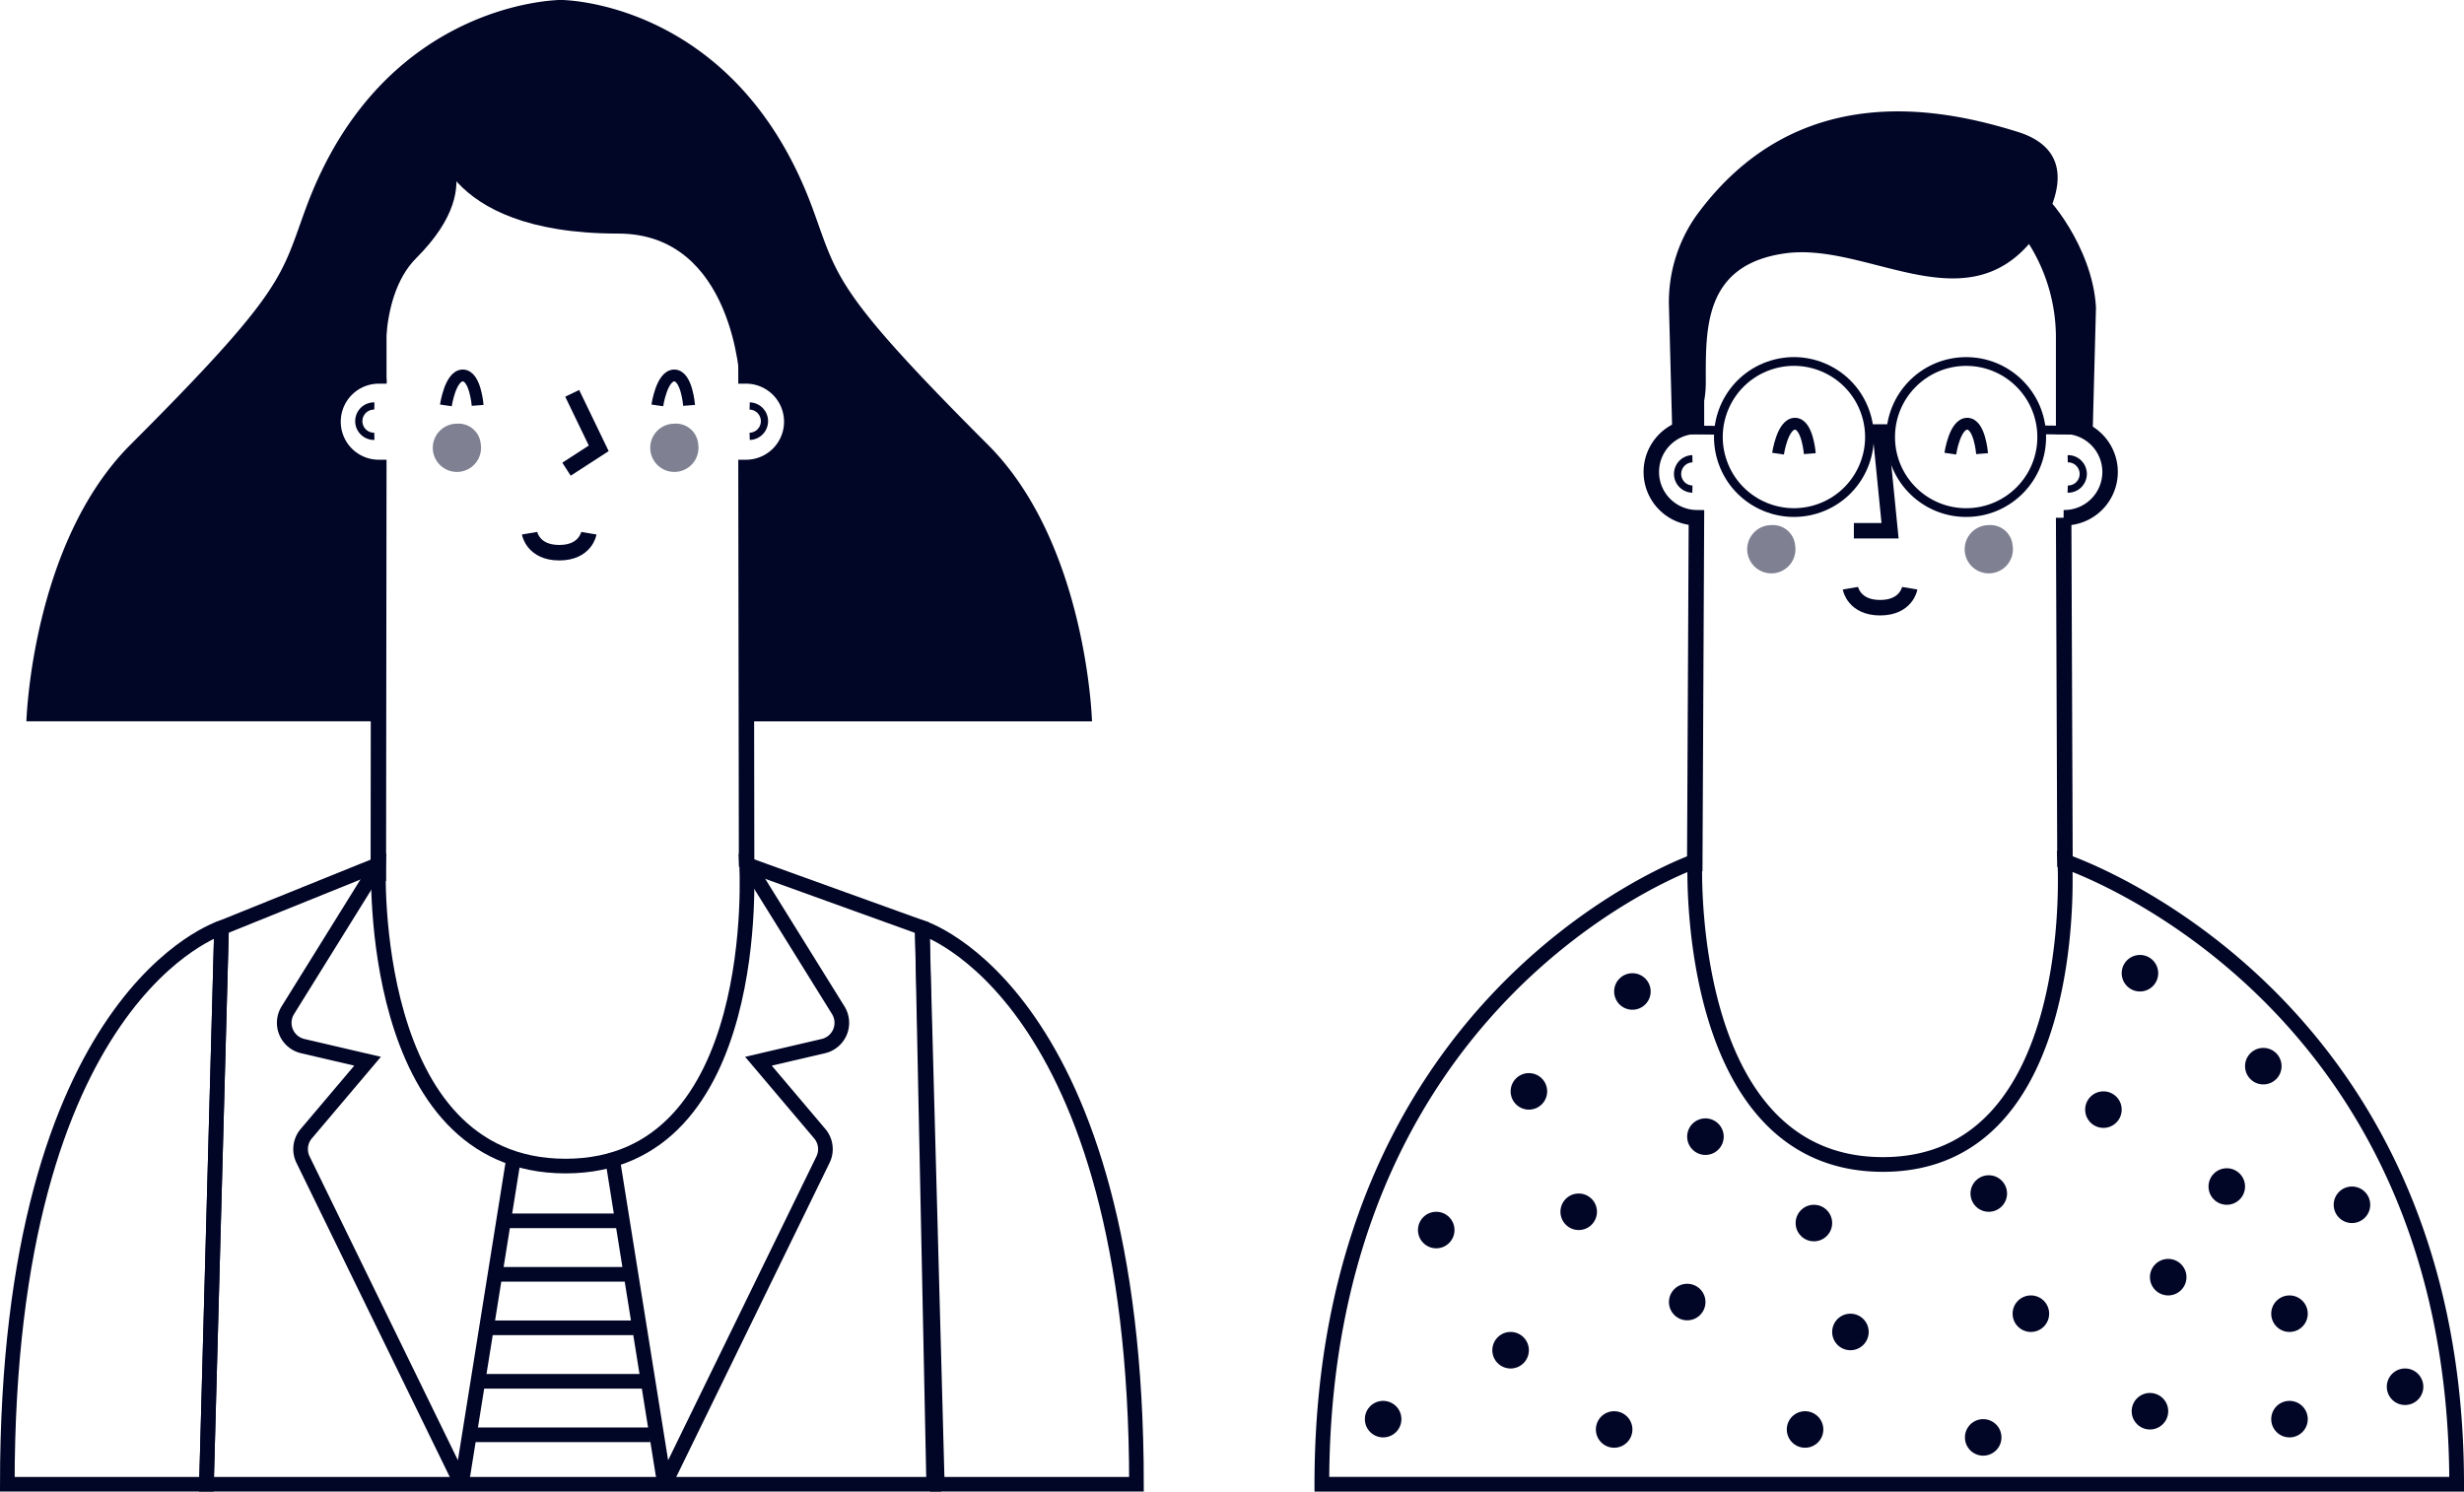 <svg xmlns="http://www.w3.org/2000/svg" width="265.581" height="160.792" viewBox="0 0 265.581 160.792">
  <g id="Group_3961" data-name="Group 3961" transform="translate(-561.298 -75.404)">
    <g id="Group_3951" data-name="Group 3951" transform="translate(703.772 87.407)">
      <g id="Group_3939" data-name="Group 3939" transform="translate(0 80.84)">
        <path id="Path_14890" data-name="Path 14890" d="M825.3,235.655c0-53.18-42.231-67.157-42.231-67.157s1.962,32.686-19.612,32.686c-20.952,0-20.322-30.832-20.268-32.607a.052.052,0,0,0-.072-.053c-1.917.7-40.131,15.285-40.131,67.131Z" transform="translate(-702.985 -168.498)" fill="none" stroke="#010526" stroke-miterlimit="10" stroke-width="1.585"/>
        <g id="Group_3938" data-name="Group 3938" transform="translate(4.638 10.099)">
          <circle id="Ellipse_23" data-name="Ellipse 23" cx="1.969" cy="1.969" r="1.969" transform="translate(26.867 1.969)" fill="#010526"/>
          <circle id="Ellipse_24" data-name="Ellipse 24" cx="1.969" cy="1.969" r="1.969" transform="translate(15.711 12.737)" fill="#010526"/>
          <path id="Path_14891" data-name="Path 14891" d="M746.3,198.185a1.969,1.969,0,1,1-1.969-1.969A1.97,1.97,0,0,1,746.3,198.185Z" transform="translate(-707.623 -178.597)" fill="#010526"/>
          <circle id="Ellipse_25" data-name="Ellipse 25" cx="1.969" cy="1.969" r="1.969" transform="translate(5.723 27.686)" fill="#010526"/>
          <circle id="Ellipse_26" data-name="Ellipse 26" cx="1.969" cy="1.969" r="1.969" transform="translate(21.079 25.717)" fill="#010526"/>
          <circle id="Ellipse_27" data-name="Ellipse 27" cx="1.969" cy="1.969" r="1.969" transform="translate(0 48.07)" fill="#010526"/>
          <path id="Path_14892" data-name="Path 14892" d="M725.3,221.207a1.969,1.969,0,1,1-1.968-1.969A1.968,1.968,0,0,1,725.3,221.207Z" transform="translate(-707.623 -178.597)" fill="#010526"/>
          <circle id="Ellipse_28" data-name="Ellipse 28" cx="1.969" cy="1.969" r="1.969" transform="translate(24.899 49.185)" fill="#010526"/>
          <circle id="Ellipse_29" data-name="Ellipse 29" cx="1.969" cy="1.969" r="1.969" transform="translate(32.774 35.448)" fill="#010526"/>
          <circle id="Ellipse_30" data-name="Ellipse 30" cx="1.969" cy="1.969" r="1.969" transform="translate(50.367 38.672)" fill="#010526"/>
          <circle id="Ellipse_31" data-name="Ellipse 31" cx="1.969" cy="1.969" r="1.969" transform="translate(46.429 26.932)" fill="#010526"/>
          <circle id="Ellipse_32" data-name="Ellipse 32" cx="1.969" cy="1.969" r="1.969" transform="translate(65.278 23.749)" fill="#010526"/>
          <circle id="Ellipse_33" data-name="Ellipse 33" cx="1.969" cy="1.969" r="1.969" transform="translate(77.636 14.705)" fill="#010526"/>
          <circle id="Ellipse_34" data-name="Ellipse 34" cx="1.969" cy="1.969" r="1.969" transform="translate(90.932 22.994)" fill="#010526"/>
          <circle id="Ellipse_35" data-name="Ellipse 35" cx="1.969" cy="1.969" r="1.969" transform="translate(97.691 36.703)" fill="#010526"/>
          <circle id="Ellipse_36" data-name="Ellipse 36" cx="1.969" cy="1.969" r="1.969" transform="translate(110.147 44.578)" fill="#010526"/>
          <circle id="Ellipse_37" data-name="Ellipse 37" cx="1.969" cy="1.969" r="1.969" transform="translate(104.424 24.963)" fill="#010526"/>
          <circle id="Ellipse_38" data-name="Ellipse 38" cx="1.969" cy="1.969" r="1.969" transform="translate(84.618 32.766)" fill="#010526"/>
          <circle id="Ellipse_39" data-name="Ellipse 39" cx="1.969" cy="1.969" r="1.969" transform="translate(97.691 48.07)" fill="#010526"/>
          <circle id="Ellipse_40" data-name="Ellipse 40" cx="1.969" cy="1.969" r="1.969" transform="translate(82.65 47.217)" fill="#010526"/>
          <circle id="Ellipse_41" data-name="Ellipse 41" cx="1.969" cy="1.969" r="1.969" transform="translate(81.573)" fill="#010526"/>
          <circle id="Ellipse_42" data-name="Ellipse 42" cx="1.969" cy="1.969" r="1.969" transform="translate(94.869 10.02)" fill="#010526"/>
          <circle id="Ellipse_43" data-name="Ellipse 43" cx="1.969" cy="1.969" r="1.969" transform="translate(69.817 36.703)" fill="#010526"/>
          <circle id="Ellipse_44" data-name="Ellipse 44" cx="1.969" cy="1.969" r="1.969" transform="translate(64.677 50.039)" fill="#010526"/>
          <circle id="Ellipse_45" data-name="Ellipse 45" cx="1.969" cy="1.969" r="1.969" transform="translate(45.477 49.185)" fill="#010526"/>
        </g>
      </g>
      <g id="Group_3950" data-name="Group 3950" transform="translate(35.443)">
        <path id="Path_14893" data-name="Path 14893" d="M740.75,121.749s3.618.57,3.618-5.128-.277-12.649,8.506-13.9,19.187,7.521,26.538-1.253c0,0,7.35-9.117-1.432-11.852-8-2.491-23.76-5.928-34.658,9.066a16.162,16.162,0,0,0-2.92,9.868Z" transform="translate(-738.428 -87.407)" fill="#010526"/>
        <path id="Path_14894" data-name="Path 14894" d="M780.733,96.475c-1.1,1.767-1.421,1.428-2.557,3.171,3.706,3.64,4.282,7.468,4.282,16.975,0,5.7,3.618,5.128,3.618,5.128l.348-13.2C786.061,101.919,780.942,96.139,780.733,96.475Z" transform="translate(-738.428 -87.407)" fill="#010526"/>
        <g id="Group_3949" data-name="Group 3949" transform="translate(0 4.594)">
          <path id="Path_14895" data-name="Path 14895" d="M783.086,168.879l-.145-37.663a4.934,4.934,0,1,0,0-9.867v-9.558A19.79,19.79,0,0,0,763.151,92h0a19.79,19.79,0,0,0-19.79,19.79v9.558a4.934,4.934,0,0,0,0,9.867l-.185,38.1" transform="translate(-738.428 -92.001)" fill="none" stroke="#010526" stroke-miterlimit="10" stroke-width="1.668"/>
          <g id="Group_3947" data-name="Group 3947" transform="translate(3.39 20.102)">
            <g id="Group_3942" data-name="Group 3942" transform="translate(7.045 9.662)">
              <g id="Group_3940" data-name="Group 3940" transform="translate(0 10.251)">
                <path id="Path_14896" data-name="Path 14896" d="M754,134.2a2.6,2.6,0,1,1-2.57-2.188A2.4,2.4,0,0,1,754,134.2Z" transform="translate(-748.863 -132.016)" fill="#010526" opacity="0.5"/>
                <path id="Path_14897" data-name="Path 14897" d="M777.44,134.2a2.6,2.6,0,1,1-2.57-2.188A2.4,2.4,0,0,1,777.44,134.2Z" transform="translate(-748.863 -132.016)" fill="#010526" opacity="0.5"/>
              </g>
              <g id="Group_3941" data-name="Group 3941" transform="translate(11.095)">
                <path id="Path_14898" data-name="Path 14898" d="M763.152,121.765l1.078,10.853h-3.9" transform="translate(-759.958 -121.765)" fill="none" stroke="#010526" stroke-miterlimit="10" stroke-width="1.668"/>
                <path id="Path_14899" data-name="Path 14899" d="M759.958,138.813s.356,2.1,3.2,2.1,3.192-2.1,3.192-2.1" transform="translate(-759.958 -121.765)" fill="none" stroke="#010526" stroke-miterlimit="10" stroke-width="1.668"/>
              </g>
            </g>
            <g id="Group_3946" data-name="Group 3946">
              <g id="Group_3945" data-name="Group 3945">
                <g id="Group_3943" data-name="Group 3943" transform="translate(0 9.643)">
                  <line id="Line_1" data-name="Line 1" x2="3.727" y2="0.038" fill="none" stroke="#010526" stroke-miterlimit="10" stroke-width="0.943"/>
                  <line id="Line_2" data-name="Line 2" x2="3.727" y2="0.038" transform="translate(38.941)" fill="none" stroke="#010526" stroke-miterlimit="10" stroke-width="0.943"/>
                </g>
                <g id="Group_3944" data-name="Group 3944" transform="translate(1.64)">
                  <circle id="Ellipse_46" data-name="Ellipse 46" cx="8.142" cy="8.142" r="8.142" transform="translate(0 5.493) rotate(-19.712)" fill="none" stroke="#010526" stroke-miterlimit="10" stroke-width="0.943"/>
                  <circle id="Ellipse_47" data-name="Ellipse 47" cx="8.142" cy="8.142" r="8.142" transform="matrix(1, -0.017, 0.017, 1, 20.695, 2.41)" fill="none" stroke="#010526" stroke-miterlimit="10" stroke-width="0.943"/>
                  <line id="Line_3" data-name="Line 3" x2="2.29" transform="translate(18.549 9.508)" fill="none" stroke="#010526" stroke-miterlimit="10" stroke-width="0.943"/>
                </g>
              </g>
              <path id="Path_14900" data-name="Path 14900" d="M752.157,124.306s.472-3.224,1.824-3.224,1.6,3.224,1.6,3.224" transform="translate(-741.818 -112.103)" fill="none" stroke="#010526" stroke-miterlimit="10" stroke-width="1.278"/>
              <path id="Path_14901" data-name="Path 14901" d="M770.725,124.306s.471-3.224,1.823-3.224,1.6,3.224,1.6,3.224" transform="translate(-741.818 -112.103)" fill="none" stroke="#010526" stroke-miterlimit="10" stroke-width="1.278"/>
            </g>
          </g>
          <g id="Group_3948" data-name="Group 3948" transform="translate(2.863 32.856)">
            <path id="Path_14902" data-name="Path 14902" d="M742.926,128.128a1.636,1.636,0,0,1,0-3.271" transform="translate(-741.291 -124.857)" fill="none" stroke="#010526" stroke-miterlimit="10" stroke-width="0.778"/>
            <path id="Path_14903" data-name="Path 14903" d="M783.376,124.857a1.636,1.636,0,1,1,0,3.271" transform="translate(-741.291 -124.857)" fill="none" stroke="#010526" stroke-miterlimit="10" stroke-width="0.778"/>
          </g>
        </g>
      </g>
    </g>
    <g id="Group_3960" data-name="Group 3960" transform="translate(562.086 75.404)">
      <g id="Group_3955" data-name="Group 3955">
        <g id="Group_3952" data-name="Group 3952" transform="translate(0 93.177)">
          <path id="Path_14904" data-name="Path 14904" d="M602.091,168.832s-1.3,32.524,20.165,32.524,19.514-32.524,19.514-32.524l18.928,6.83,1.237,59.993H583.552l1.626-59.993Z" transform="translate(-562.086 -168.832)" fill="none" stroke="#010526" stroke-miterlimit="10" stroke-width="1.577"/>
          <path id="Path_14905" data-name="Path 14905" d="M585.178,175.662s-23.092,7.078-23.092,59.993h21.466Z" transform="translate(-562.086 -168.832)" fill="none" stroke="#010526" stroke-miterlimit="10" stroke-width="1.577"/>
          <path id="Path_14906" data-name="Path 14906" d="M660.7,175.662s23.092,7.078,23.092,59.993H662.324Z" transform="translate(-562.086 -168.832)" fill="none" stroke="#010526" stroke-miterlimit="10" stroke-width="1.577"/>
          <path id="Path_14907" data-name="Path 14907" d="M602.091,168.832l-9.768,15.722a2.576,2.576,0,0,0,1.6,3.868l6.995,1.632-6.61,7.812a2.575,2.575,0,0,0-.349,2.793l16.6,34.015a.345.345,0,0,0,.651-.1l5.45-34.072" transform="translate(-562.086 -168.832)" fill="none" stroke="#010526" stroke-miterlimit="10" stroke-width="1.577"/>
          <path id="Path_14908" data-name="Path 14908" d="M641.878,168.832l9.768,15.722a2.576,2.576,0,0,1-1.6,3.868l-7,1.632,6.61,7.812a2.575,2.575,0,0,1,.349,2.793l-16.6,34.015a.345.345,0,0,1-.651-.1l-5.451-34.072" transform="translate(-562.086 -168.832)" fill="none" stroke="#010526" stroke-miterlimit="10" stroke-width="1.577"/>
          <line id="Line_4" data-name="Line 4" x2="12.387" transform="translate(53.495 38.427)" fill="none" stroke="#010526" stroke-miterlimit="10" stroke-width="1.577"/>
          <line id="Line_5" data-name="Line 5" x2="14.467" transform="translate(52.299 44.193)" fill="none" stroke="#010526" stroke-miterlimit="10" stroke-width="1.577"/>
          <line id="Line_6" data-name="Line 6" x2="15.2" transform="translate(52.299 49.959)" fill="none" stroke="#010526" stroke-miterlimit="10" stroke-width="1.577"/>
          <line id="Line_7" data-name="Line 7" x2="18.551" transform="translate(50.949 55.726)" fill="none" stroke="#010526" stroke-miterlimit="10" stroke-width="1.577"/>
          <line id="Line_8" data-name="Line 8" x2="19.56" transform="translate(49.753 61.492)" fill="none" stroke="#010526" stroke-miterlimit="10" stroke-width="1.577"/>
        </g>
        <g id="Group_3954" data-name="Group 3954" transform="translate(2.057)">
          <path id="Path_14909" data-name="Path 14909" d="M602.126,125.8a4.934,4.934,0,0,1,0-9.868v-9.558a19.79,19.79,0,0,1,19.79-19.79h0a19.79,19.79,0,0,1,19.79,19.79v9.558a4.934,4.934,0,1,1,0,9.868v27.368H679s-.55-19.152-11.216-29.818c-16.714-16.714-16.17-18.061-18.914-25.511C640.6,75.386,621.761,75.4,621.761,75.4s-19.22-.018-27.488,22.432c-2.744,7.45-2.2,8.8-18.914,25.511-10.666,10.666-11.216,29.818-11.216,29.818h37.983Z" transform="translate(-564.143 -75.404)" fill="#010526"/>
          <path id="Path_14910" data-name="Path 14910" d="M641.77,168.832l-.064-43.035a4.934,4.934,0,1,0,0-9.868v-9.558a19.79,19.79,0,0,0-19.79-19.79h0a19.79,19.79,0,0,0-19.79,19.79v9.558a4.934,4.934,0,0,0,0,9.868l-.05,44.588" transform="translate(-564.143 -75.404)" fill="none" stroke="#010526" stroke-miterlimit="10" stroke-width="1.668"/>
          <path id="Path_14911" data-name="Path 14911" d="M607.974,89.636s.443,10.947,19.954,10.947c12.5,0,13.123,16,13.123,16S650.653,74.671,607.974,89.636Z" transform="translate(-564.143 -75.404)" fill="#010526"/>
          <path id="Path_14912" data-name="Path 14912" d="M607.974,89.636s6.74,5.039-1.812,13.591c-4.429,4.429-3.148,13.59-3.148,13.59S597.72,97.4,607.974,89.636Z" transform="translate(-564.143 -75.404)" fill="#010526"/>
          <g id="Group_3953" data-name="Group 3953" transform="translate(35.869 43.765)">
            <path id="Path_14913" data-name="Path 14913" d="M601.648,122.44a1.636,1.636,0,1,1,0-3.271" transform="translate(-600.012 -119.169)" fill="none" stroke="#010526" stroke-miterlimit="10" stroke-width="0.778"/>
            <path id="Path_14914" data-name="Path 14914" d="M642.1,119.169a1.636,1.636,0,0,1,0,3.271" transform="translate(-600.012 -119.169)" fill="none" stroke="#010526" stroke-miterlimit="10" stroke-width="0.778"/>
          </g>
        </g>
      </g>
      <g id="Group_3959" data-name="Group 3959" transform="translate(45.888 42.401)">
        <g id="Group_3956" data-name="Group 3956" transform="translate(10.403)">
          <path id="Path_14915" data-name="Path 14915" d="M622.972,117.88l2.86,5.929-3.473,2.248" transform="translate(-618.377 -117.88)" fill="none" stroke="#010526" stroke-miterlimit="10" stroke-width="1.668"/>
          <path id="Path_14916" data-name="Path 14916" d="M618.377,132.959s.356,2.1,3.2,2.1,3.191-2.1,3.191-2.1" transform="translate(-618.377 -117.88)" fill="none" stroke="#010526" stroke-miterlimit="10" stroke-width="1.668"/>
        </g>
        <g id="Group_3958" data-name="Group 3958" transform="translate(0 3.272)">
          <g id="Group_3957" data-name="Group 3957">
            <path id="Path_14917" data-name="Path 14917" d="M613.114,123.339a2.6,2.6,0,1,1-2.57-2.187A2.4,2.4,0,0,1,613.114,123.339Z" transform="translate(-607.974 -121.152)" fill="#010526" opacity="0.5"/>
            <path id="Path_14918" data-name="Path 14918" d="M636.55,123.339a2.6,2.6,0,1,1-2.57-2.187A2.4,2.4,0,0,1,636.55,123.339Z" transform="translate(-607.974 -121.152)" fill="#010526" opacity="0.5"/>
          </g>
        </g>
      </g>
    </g>
    <path id="Path_14919" data-name="Path 14919" d="M609.357,119.169s.472-3.224,1.824-3.224,1.6,3.224,1.6,3.224" transform="translate(0 -0.065)" fill="none" stroke="#010526" stroke-miterlimit="10" stroke-width="1.278"/>
    <path id="Path_14920" data-name="Path 14920" d="M631.936,119.169s.472-3.224,1.824-3.224,1.6,3.224,1.6,3.224" transform="translate(0.212 -0.065)" fill="none" stroke="#010526" stroke-miterlimit="10" stroke-width="1.278"/>
  </g>
</svg>
